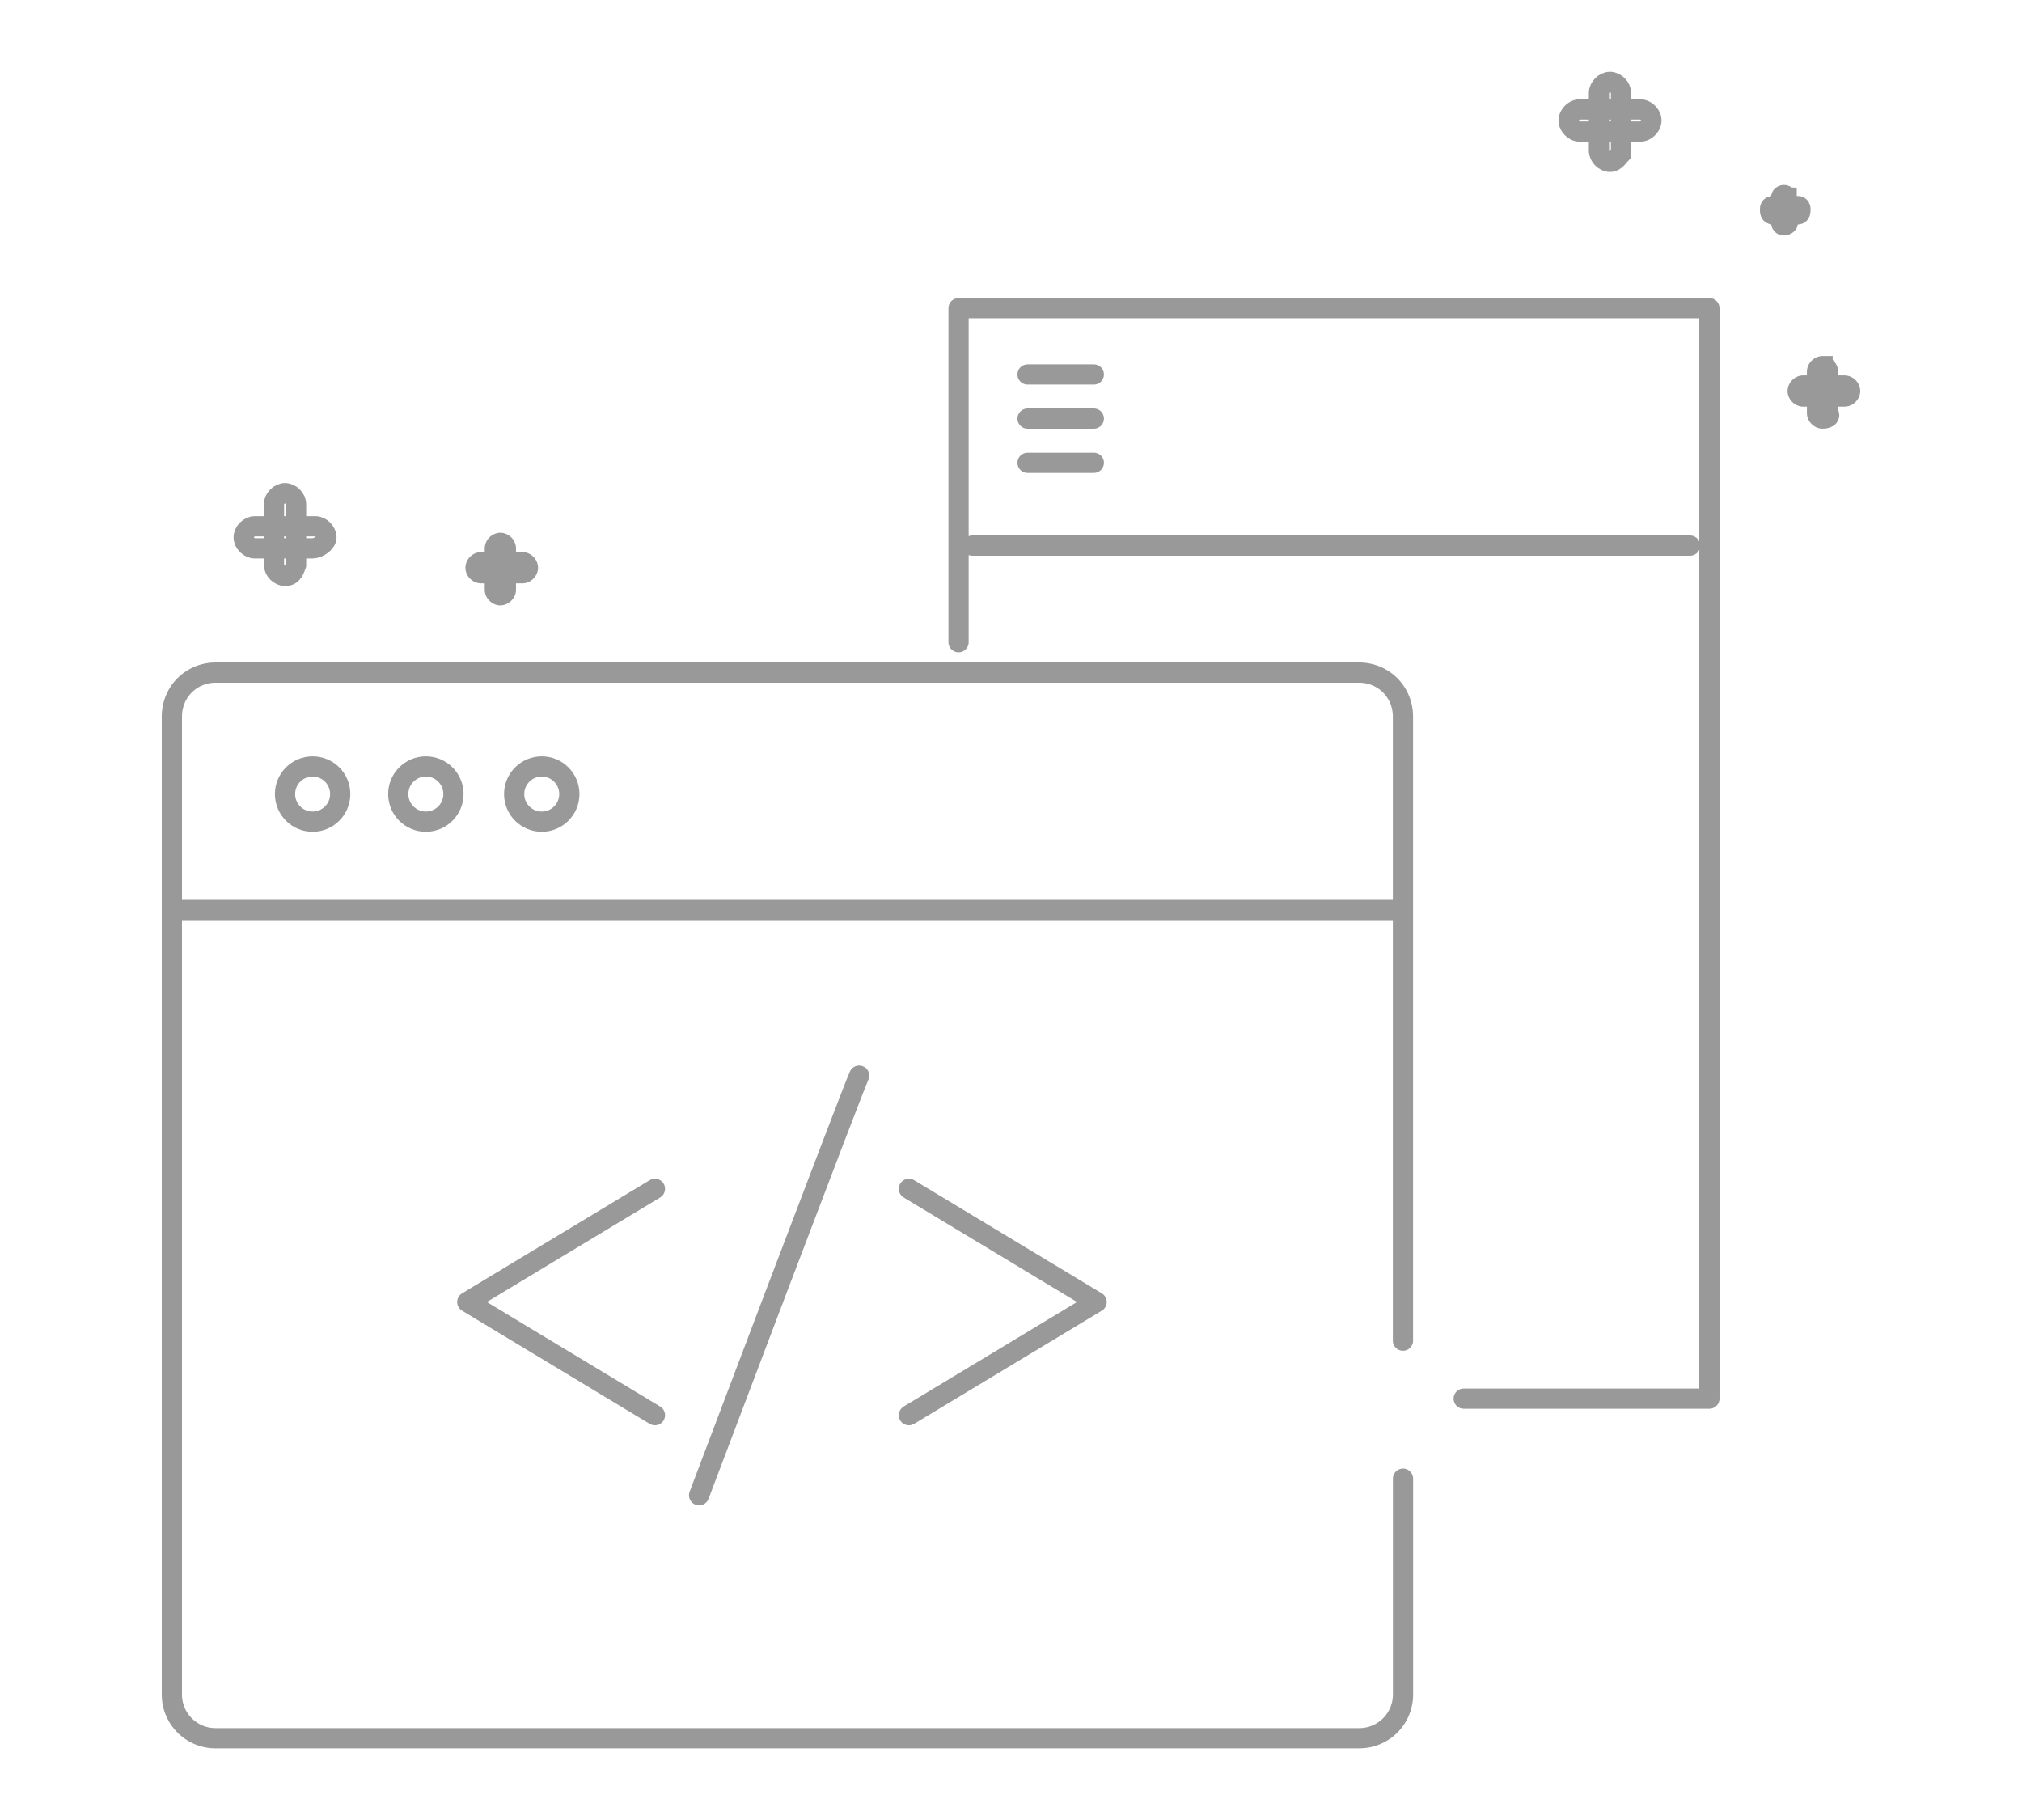<svg xmlns="http://www.w3.org/2000/svg" width="100" height="90" viewBox="-22 -17.362 100 90"><path fill="none" stroke="#999" stroke-linecap="round" stroke-linejoin="round" stroke-miterlimit="10" d="M47.387 55.759v10.646a2.16 2.16 0 0 1-2.184 2.188h-56.52a2.158 2.158 0 0 1-2.183-2.188V37.329v1.093-20.341c0-1.229.955-2.184 2.183-2.184H45.2c1.229 0 2.184.955 2.184 2.184v30.852M-13.5 27.638h60.476"/><circle fill="none" stroke="#999" stroke-miterlimit="10" cx="-6.539" cy="21.905" r="1.365"/><circle fill="none" stroke="#999" stroke-miterlimit="10" cx="-.939" cy="21.905" r="1.365"/><circle fill="none" stroke="#999" stroke-miterlimit="10" cx="4.793" cy="21.905" r="1.365"/><path fill="none" stroke="#999" stroke-linecap="round" stroke-linejoin="round" stroke-miterlimit="10" d="M28.819 1.155h3.277m-3.277 2.183h3.277m-3.277 2.186h3.277m-6.008 4.094h35.495m-36.177 4.778V-2.123H62.54v53.924H50.388M10.391 41.426l-9.282 5.597 9.282 5.597M22.95 41.426l9.284 5.597-9.284 5.597m-2.459-16.792c-.274.546-7.917 20.75-7.917 20.75"/><path fill="none" stroke="#999" stroke-miterlimit="10" d="M69.225 1.701h-2.046c-.136 0-.272.137-.272.274s.137.272.272.272h2.046c.14 0 .275-.136.275-.272a.293.293 0 0 0-.275-.274z"/><path fill="none" stroke="#999" stroke-miterlimit="10" d="M68.137.744c-.139 0-.275.136-.275.273v2.048c0 .136.137.272.275.272.271 0 .408-.137.271-.272V1.017c0-.135-.136-.273-.271-.273zM3.838 10.437H1.79a.293.293 0 0 0-.273.274c0 .137.136.273.273.273h2.048c.136 0 .272-.136.272-.273-.001-.138-.136-.274-.272-.274z"/><path fill="none" stroke="#999" stroke-miterlimit="10" d="M2.745 9.482a.292.292 0 0 0-.272.273v2.048c0 .136.136.272.272.272s.274-.137.274-.272V9.755c0-.137-.139-.273-.274-.273zm56.38-21.433h-3.004c-.272 0-.543.275-.543.547 0 .271.272.546.543.546h3.004c.272 0 .547-.274.547-.546 0-.273-.275-.547-.547-.547z"/><path fill="none" stroke="#999" stroke-miterlimit="10" d="M57.623-13.316c-.273 0-.545.274-.545.547v2.866c0 .274.272.545.545.545.274 0 .41-.273.546-.408v-3.003c0-.273-.272-.547-.546-.547z"/><g fill="none" stroke="#999" stroke-miterlimit="10"><path d="M-6.401 8.663h-3.003c-.273 0-.545.273-.545.547 0 .272.273.544.545.544h2.865c.275 0 .684-.273.684-.544 0-.276-.273-.547-.546-.547z"/><path d="M-7.903 7.024c-.273 0-.546.272-.546.547v3.002c0 .274.272.546.546.546s.409-.137.546-.546V7.571c0-.274-.272-.547-.546-.547z"/></g><g fill="none" stroke="#999" stroke-miterlimit="10"><path d="M66.906-7.172h-1.228s-.139 0-.139.135c0 .136 0 .274.139.274h1.228c.137 0 .137-.139.137-.274 0 0 0-.135-.137-.135z"/><path d="M66.224-7.719s-.136 0-.136.137v1.228s0 .136.136.136.272-.136.136-.136v-1.228c-.001 0-.001-.137-.136-.137z"/></g></svg>